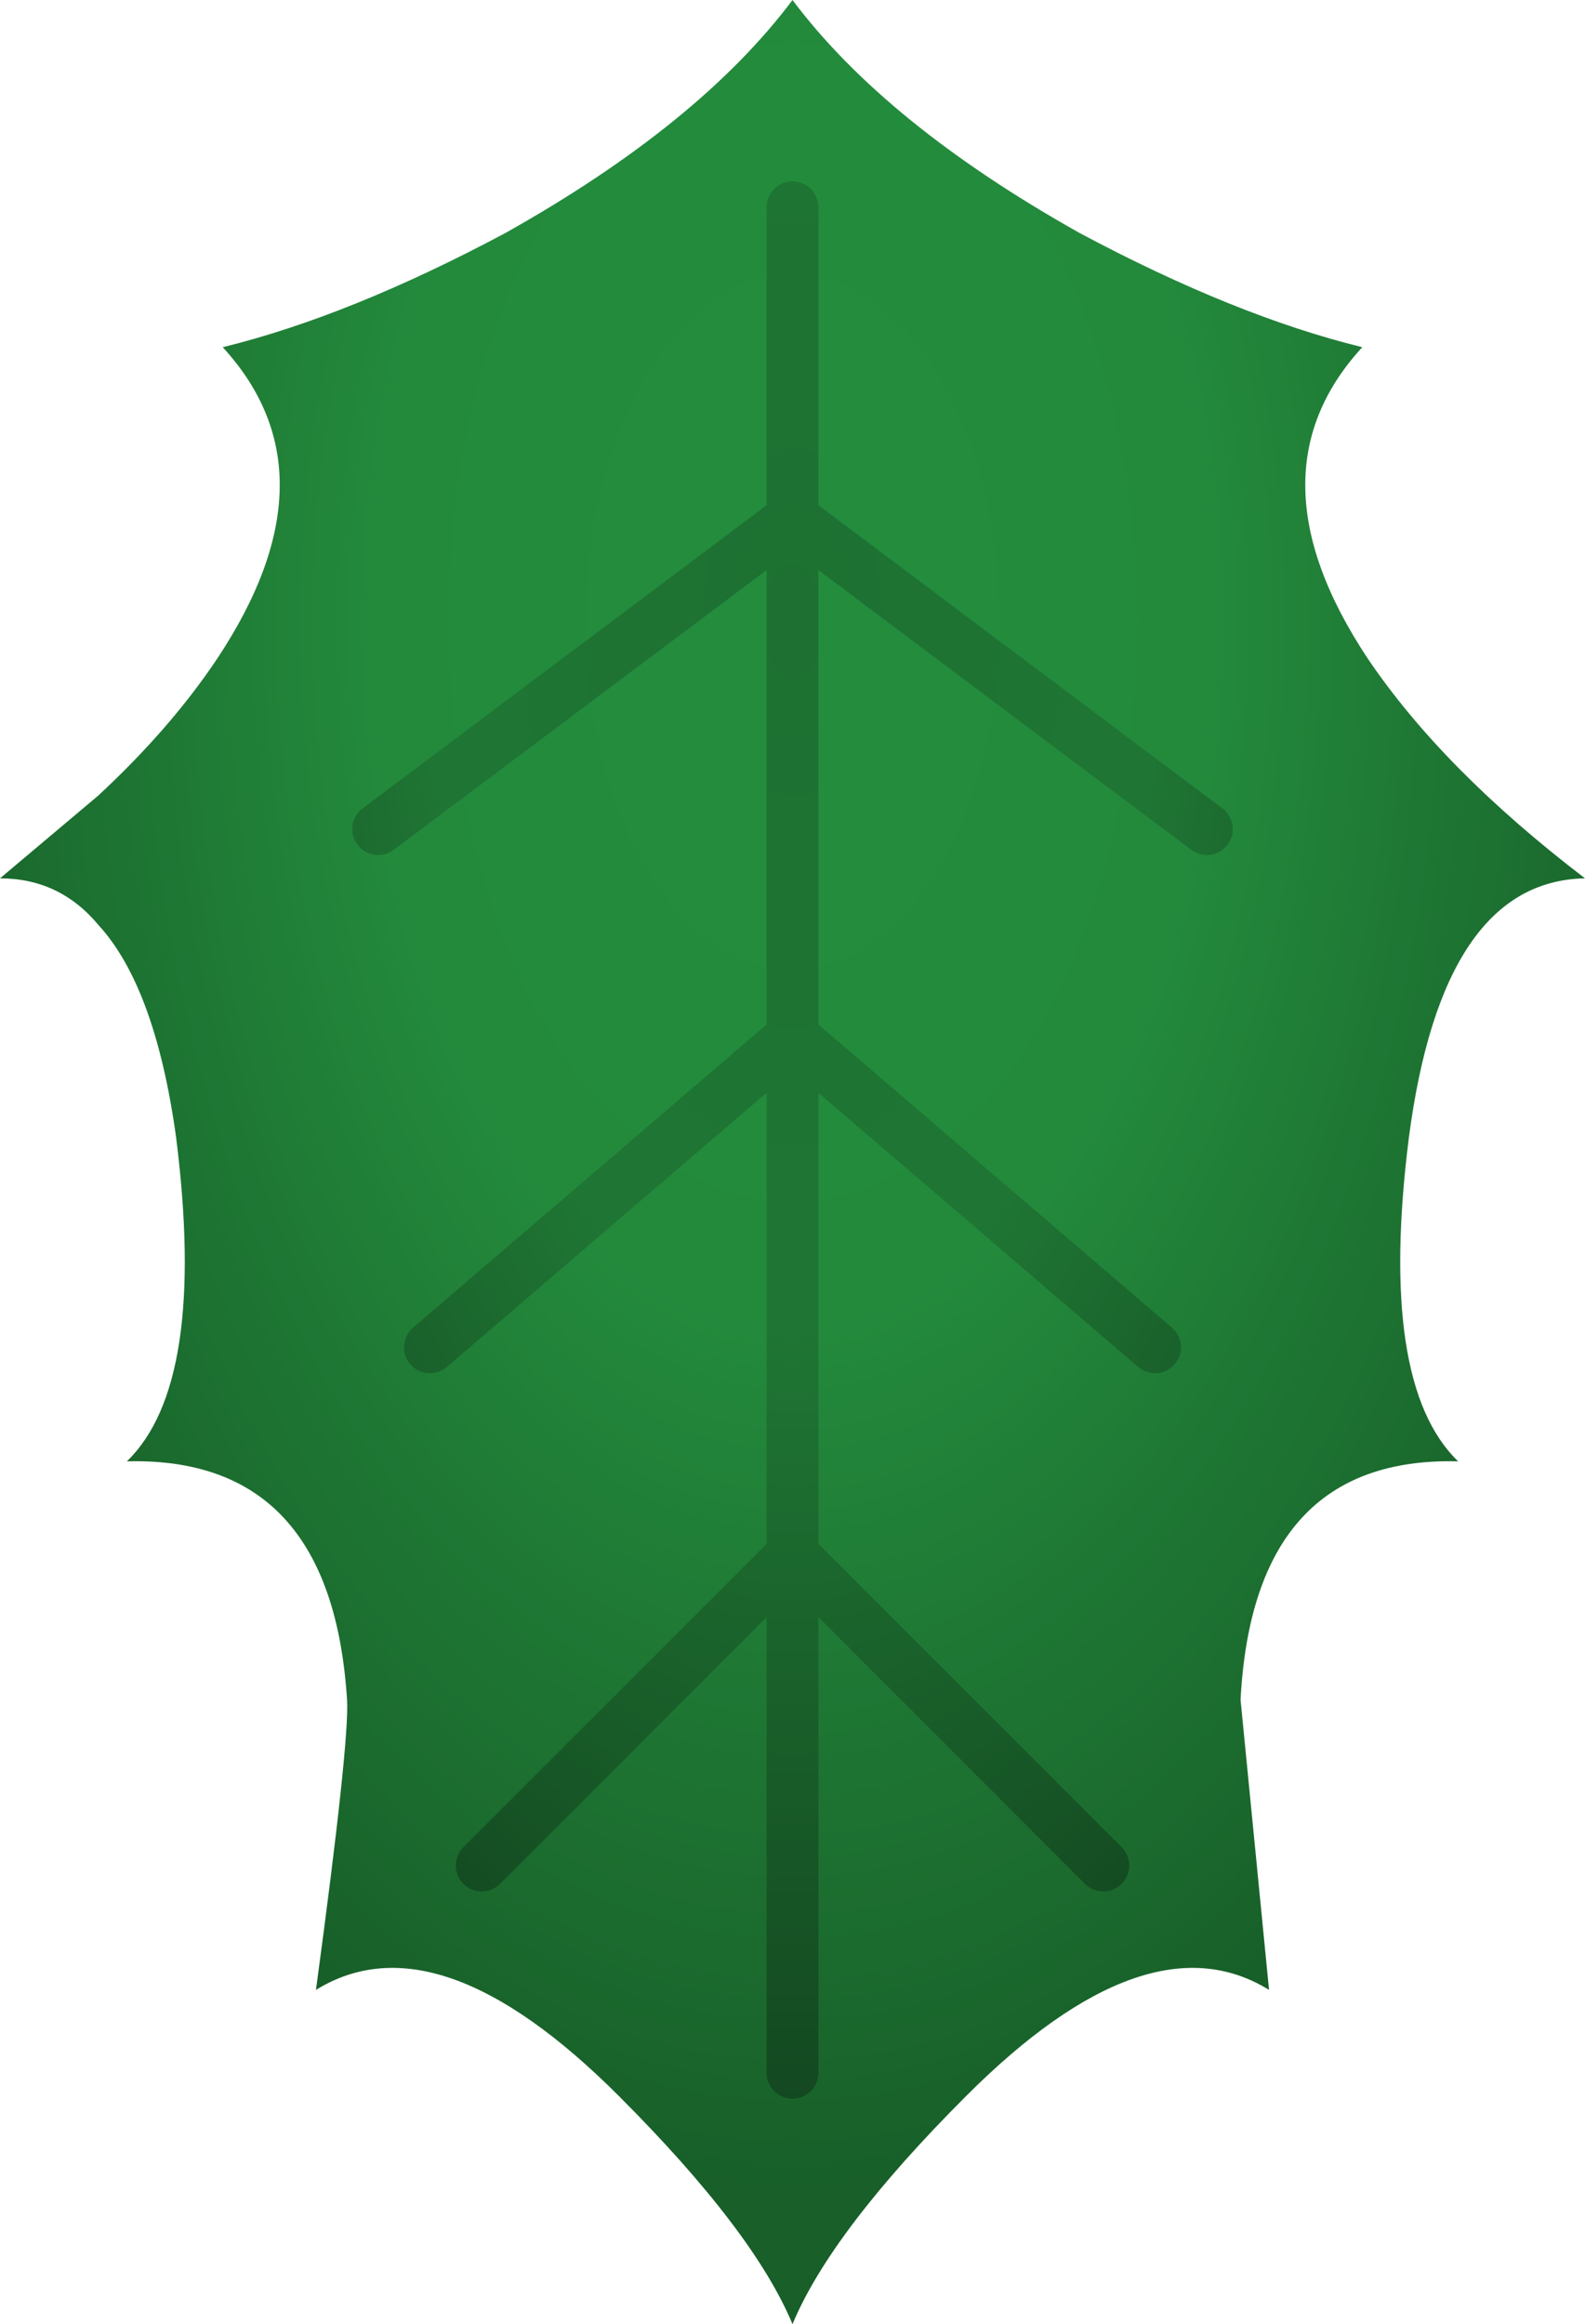 <?xml version="1.0" encoding="UTF-8" standalone="no"?>
<svg xmlns:xlink="http://www.w3.org/1999/xlink" height="44.85px" width="30.6px" xmlns="http://www.w3.org/2000/svg">
  <g transform="matrix(1.0, 0.0, 0.0, 1.0, 15.3, 0.0)">
    <path d="M0.0 4.0 L0.0 10.0 -8.0 16.0 0.0 10.0 0.0 4.0 M5.55 4.5 Q8.55 6.1 11.0 6.7 8.75 9.15 11.1 12.7 12.55 14.85 15.3 16.95 12.55 17.0 11.9 21.95 11.3 26.7 12.85 28.2 8.9 28.1 8.65 32.8 L9.2 38.4 Q6.85 36.95 3.35 40.45 0.75 43.05 0.0 44.85 -0.75 43.05 -3.35 40.45 -6.85 36.95 -9.2 38.4 -8.55 33.6 -8.6 32.8 -8.9 28.1 -12.85 28.2 -11.3 26.7 -11.9 21.95 -12.3 19.05 -13.4 17.85 -14.15 16.95 -15.3 16.95 L-13.4 15.35 Q-12.0 14.05 -11.1 12.7 -8.75 9.15 -11.0 6.7 -8.55 6.1 -5.55 4.5 -1.8 2.4 0.0 0.0 1.8 2.4 5.55 4.5 M-7.0 26.0 L0.0 20.0 0.0 30.0 -6.0 36.0 0.0 30.0 0.0 20.0 -7.0 26.0 M0.0 40.0 L0.0 30.0 6.0 36.0 0.0 30.0 0.0 40.0 M7.0 26.0 L0.0 20.0 0.0 10.0 8.0 16.0 0.0 10.0 0.0 20.0 7.0 26.0" fill="url(#gradient0)" fill-rule="evenodd" stroke="none"/>
    <path d="M-8.0 16.0 L0.0 10.0 0.0 4.0 M8.0 16.0 L0.0 10.0 0.0 20.0 7.0 26.0 M6.0 36.0 L0.0 30.0 0.0 40.0 M-6.0 36.0 L0.0 30.0 0.0 20.0 -7.0 26.0" fill="none" stroke="url(#gradient1)" stroke-linecap="round" stroke-linejoin="round" stroke-width="1.0"/>
  </g>
  <defs>
    <radialGradient cx="0" cy="0" gradientTransform="matrix(0.022, 0.0, 0.0, 0.037, 0.0, 12.0)" gradientUnits="userSpaceOnUse" id="gradient0" r="819.2" spreadMethod="pad">
      <stop offset="0.0" stop-color="#238d3d"/>
      <stop offset="0.443" stop-color="#238a3c"/>
      <stop offset="1.0" stop-color="#185f29"/>
    </radialGradient>
    <radialGradient cx="0" cy="0" gradientTransform="matrix(0.019, 0.0, 0.0, 0.037, 0.0, 12.0)" gradientUnits="userSpaceOnUse" id="gradient1" r="819.2" spreadMethod="pad">
      <stop offset="0.0" stop-color="#1d7031"/>
      <stop offset="0.443" stop-color="#1f7634"/>
      <stop offset="1.0" stop-color="#12431e"/>
    </radialGradient>
  </defs>
</svg>
